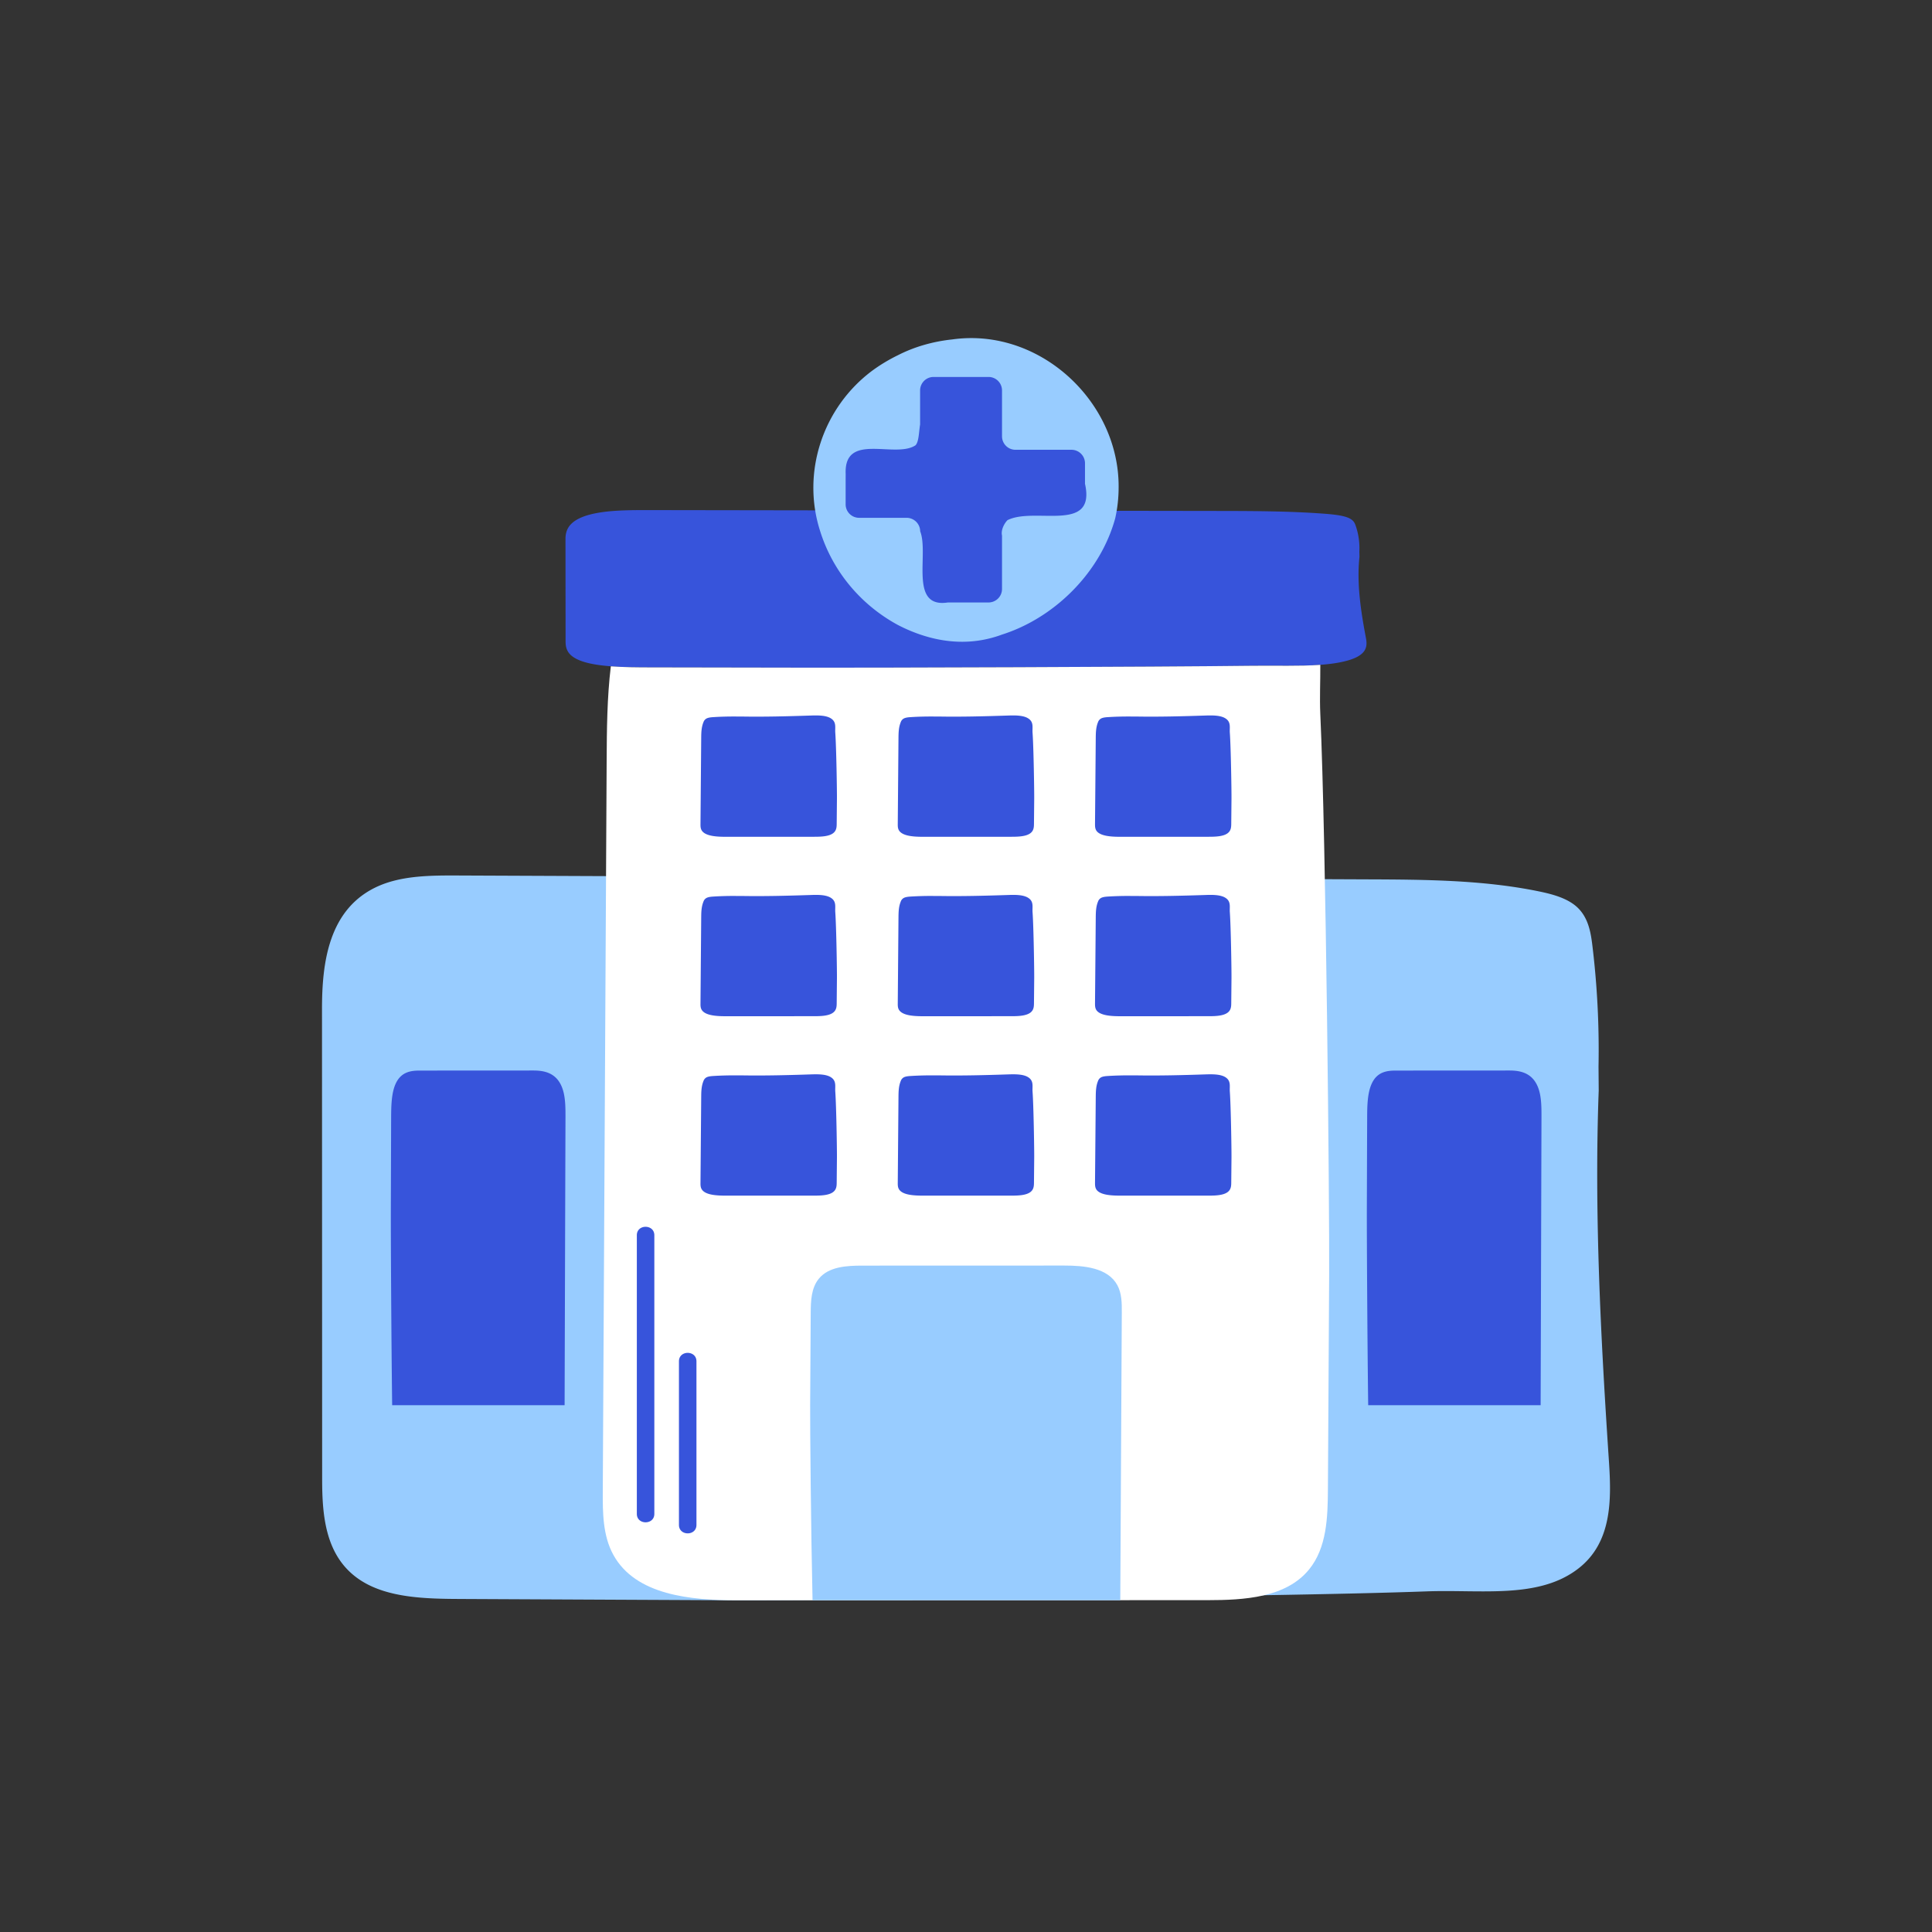<svg xmlns="http://www.w3.org/2000/svg" fill="none" viewBox="0 0 120 120"><rect x="0" y="0" width="120" height="120" fill="#333333" stroke="none"/><path fill="#98CCFF" d="M99.287 66.243a53.92 53.92 0 0 0-.38-7.5c-.104-.872-.267-1.808-1.008-2.45-.603-.52-1.489-.759-2.346-.934-3.456-.707-7.064-.726-10.628-.74l-56.466-.24c-1.688-.007-3.459.002-4.939.65-3.134 1.377-3.522 4.802-3.52 7.669l.009 29.154c.002 2.272.18 4.863 2.377 6.297 1.674 1.096 4.02 1.156 6.18 1.166l16.62.08c4.981.022 33.67-.192 43.4-.551 3.418-.127 6.976.49 9.442-1.415 2.106-1.625 2.062-4.29 1.908-6.633-.505-7.607-.922-15.45-.637-23.065l-.012-1.488z"/><path fill="#3754DB" d="M84.432 34.262a4.24 4.24 0 0 0-.236-1.63c-.065-.19-.165-.393-.628-.533-.373-.112-.926-.165-1.459-.202-2.15-.154-4.391-.158-6.61-.161l-35.116-.053c-1.049-.002-2.15 0-3.07.142-1.95.298-2.192 1.043-2.19 1.668l.006 6.337c.001.495.112 1.058 1.477 1.37 1.044.238 2.502.25 3.844.252l10.336.018c3.098.005 20.94-.042 26.991-.12 2.127-.028 4.338.107 5.873-.308 1.31-.353 1.282-.933 1.186-1.441-.314-1.655-.574-3.36-.397-5.016l-.007-.323z"/><path fill="#fff" d="M82.005 41.294c-1.288.093-2.777.037-4.228.056-6.052.077-23.893.125-26.99.12l-10.338-.018c-.834 0-1.713-.007-2.509-.067-.236 1.948-.249 3.933-.26 5.9l-.24 45.32c-.008 1.356.002 2.777.653 3.964 1.38 2.516 4.81 2.828 7.686 2.827 9.739-.002 19.48-.006 29.219-.007 2.277-.002 4.876-.146 6.311-1.908 1.098-1.345 1.16-3.228 1.17-4.962l.077-13.34c.025-3.997-.191-27.024-.55-34.833-.046-1.02.008-2.052 0-3.052z"/><path fill="#98CCFF" d="M69.582 99.396l.095-17.878c.003-.58 0-1.19-.28-1.7-.592-1.08-2.064-1.213-3.297-1.212-4.18 0-8.357.002-12.537.004-.976 0-2.092.061-2.707.817-.471.576-.498 1.385-.501 2.128l-.035 5.724c-.007 1.356.049 7.814.149 12.117h19.113z"/><path fill="#3754DB" d="M95.692 87.281l.052-17.878c.002-.58 0-1.19-.156-1.7-.331-1.078-1.157-1.212-1.848-1.212l-7.025.004c-.547 0-1.173.061-1.518.819-.263.577-.279 1.383-.28 2.126-.008 1.91-.013 3.817-.02 5.725-.004 1.357.028 7.815.084 12.116h10.71zM35.069 87.281c.017-5.96.036-11.918.054-17.878.002-.58-.002-1.19-.158-1.7-.331-1.078-1.157-1.212-1.848-1.212l-7.025.004c-.547 0-1.171.061-1.518.819-.263.577-.277 1.383-.28 2.126l-.018 5.725c-.006 1.357.026 7.815.082 12.116h10.71zM70.249 66.795c-.472-.006-.944.007-1.413.035-.163.01-.34.024-.461.094a.419.419 0 0 0-.176.221c-.133.326-.136.666-.14 1.003-.014 1.773-.03 3.545-.046 5.32 0 .157.002.324.123.464.26.296.905.331 1.445.331h5.49c.427 0 .914-.017 1.184-.224.207-.158.218-.379.22-.582l.015-1.566c.004-.47-.037-3.171-.103-4.088-.025-.323.09-.658-.267-.891-.306-.198-.808-.193-1.25-.179-1.432.048-2.908.086-4.343.06l-.278.002zM57.996 66.795c-.472-.006-.943.007-1.413.035-.163.01-.34.024-.461.094a.419.419 0 0 0-.176.221c-.133.326-.136.666-.14 1.003l-.044 5.32c-.002.157 0 .324.123.464.258.296.903.331 1.443.331h5.49c.427 0 .914-.017 1.184-.224.207-.158.218-.379.22-.582l.015-1.566c.004-.47-.036-3.171-.103-4.088-.025-.323.093-.658-.267-.891-.306-.198-.808-.193-1.248-.179-1.432.048-2.91.086-4.343.06l-.28.002zM45.743 66.795c-.472-.006-.944.007-1.413.035-.163.01-.34.024-.462.094a.419.419 0 0 0-.175.221c-.133.326-.137.666-.14 1.003l-.044 5.32c-.002.157 0 .324.123.464.258.296.903.331 1.443.331h5.489c.428 0 .915-.017 1.185-.224.207-.158.218-.379.22-.582l.015-1.566c.004-.47-.037-3.171-.103-4.088-.025-.323.09-.658-.267-.891-.307-.198-.808-.193-1.25-.179-1.432.048-2.908.086-4.343.06l-.278.002zM70.249 55.65c-.472-.005-.944.007-1.413.035-.163.01-.34.026-.461.096a.406.406 0 0 0-.176.221c-.133.325-.136.665-.14 1.001-.014 1.773-.03 3.545-.046 5.32 0 .159.002.326.123.464.26.296.905.333 1.445.333l5.49-.002c.427 0 .914-.017 1.184-.224.207-.158.218-.379.22-.582l.015-1.566c.004-.468-.037-3.171-.103-4.088-.025-.321.09-.658-.267-.889-.306-.198-.808-.195-1.25-.179-1.432.047-2.908.086-4.343.06h-.278zM57.996 55.65c-.472-.005-.943.007-1.413.035-.163.01-.34.026-.461.096a.406.406 0 0 0-.176.221c-.133.325-.136.665-.14 1.001l-.044 5.32c-.002.159 0 .326.123.464.258.296.903.333 1.443.333l5.49-.002c.427 0 .914-.017 1.184-.224.207-.158.218-.379.22-.582l.015-1.566c.004-.468-.036-3.171-.103-4.088-.025-.321.093-.658-.267-.889-.306-.198-.808-.195-1.248-.179-1.432.047-2.91.086-4.343.06h-.28zM45.743 55.65c-.472-.005-.944.007-1.413.035-.163.01-.34.026-.462.096a.406.406 0 0 0-.175.221c-.133.325-.137.665-.14 1.001l-.044 5.32c-.002.159 0 .326.123.464.258.296.903.333 1.443.333l5.489-.002c.428 0 .915-.017 1.185-.224.207-.158.218-.379.22-.582l.015-1.566c.004-.468-.037-3.171-.103-4.088-.025-.321.09-.658-.267-.889-.307-.198-.808-.195-1.25-.179-1.432.047-2.908.086-4.343.06h-.278zM70.249 44.504c-.472-.003-.944.007-1.413.037-.163.009-.34.025-.461.095a.412.412 0 0 0-.176.22c-.133.327-.136.665-.14 1.002-.014 1.772-.03 3.547-.046 5.319 0 .16.002.326.123.466.26.295.905.332 1.445.332 1.83 0 3.659 0 5.49-.002.427 0 .914-.016 1.184-.223.207-.157.218-.38.22-.582l.015-1.567c.004-.468-.037-3.172-.103-4.089-.025-.32.09-.657-.267-.889-.306-.198-.808-.194-1.25-.18-1.432.047-2.908.088-4.343.061h-.278zM57.996 44.504c-.472-.003-.943.007-1.413.037-.163.009-.34.025-.461.095a.412.412 0 0 0-.176.22c-.133.327-.136.665-.14 1.002l-.044 5.319c-.002.16 0 .326.123.466.258.295.903.332 1.443.332 1.83 0 3.659 0 5.49-.002.427 0 .914-.016 1.184-.223.207-.157.218-.38.22-.582l.015-1.567c.004-.468-.036-3.172-.103-4.089-.025-.32.093-.657-.267-.889-.306-.198-.808-.194-1.248-.18-1.432.047-2.91.088-4.343.061h-.28zM45.743 44.504c-.472-.003-.944.007-1.413.037-.163.009-.34.025-.462.095a.412.412 0 0 0-.175.22c-.133.327-.137.665-.14 1.002l-.044 5.319c-.002.16 0 .326.123.466.258.295.903.332 1.443.332 1.83 0 3.659 0 5.489-.002.428 0 .915-.016 1.185-.223.207-.157.218-.38.22-.582l.015-1.567c.004-.468-.037-3.172-.103-4.089-.025-.32.09-.657-.267-.889-.307-.198-.808-.194-1.25-.18-1.432.047-2.908.088-4.343.061h-.278z"/><path fill="#98CCFF" d="M69.48 30.284a8.643 8.643 0 0 0-.21-1.969c-.995-4.467-5.403-7.9-10.124-7.232a10.06 10.06 0 0 0-1.74.337 9.135 9.135 0 0 0-1.635.643c-.557.272-1.089.591-1.583.952-3.068 2.28-4.411 6.298-3.26 9.932.767 2.488 2.494 4.592 4.827 5.863.4.209.812.391 1.231.542 1.676.606 3.466.726 5.256.061.66-.21 1.3-.492 1.908-.834 2.437-1.371 4.384-3.71 5.117-6.382a8.701 8.701 0 0 0 .212-1.913z"/><path fill="#3754DB" d="M66.553 27.937h-3.478a.837.837 0 0 1-.838-.837v-2.85a.838.838 0 0 0-.838-.837h-3.412a.838.838 0 0 0-.838.837v2.112c-.074.45-.074 1.084-.286 1.296-1.27.845-4.446-.845-4.337 1.778-.002.377-.002.85-.002 1.229v.66c0 .463.375.837.838.837h2.949a.845.845 0 0 1 .843.836c.558 1.42-.713 4.799 1.725 4.422h2.52a.838.838 0 0 0 .838-.837v-2.656-.664c-.08-.325.131-.747.343-.957 1.694-.845 5.505.845 4.811-2.257v-.615-.661a.838.838 0 0 0-.838-.836zM39.555 76.723v17.308c0 .696 1.087.697 1.087 0V76.723c0-.698-1.087-.7-1.087 0zM42.171 84.553v10.163c0 .698 1.087.7 1.087 0V84.553c0-.698-1.087-.7-1.087 0zM68.873 40.178h12.94c.698 0 .7-1.084 0-1.084h-12.94c-.7 0-.702 1.084 0 1.084zM77.132 38.117h3.992c.7 0 .7-1.083 0-1.083h-3.992c-.7 0-.7 1.083 0 1.083z"/></svg>